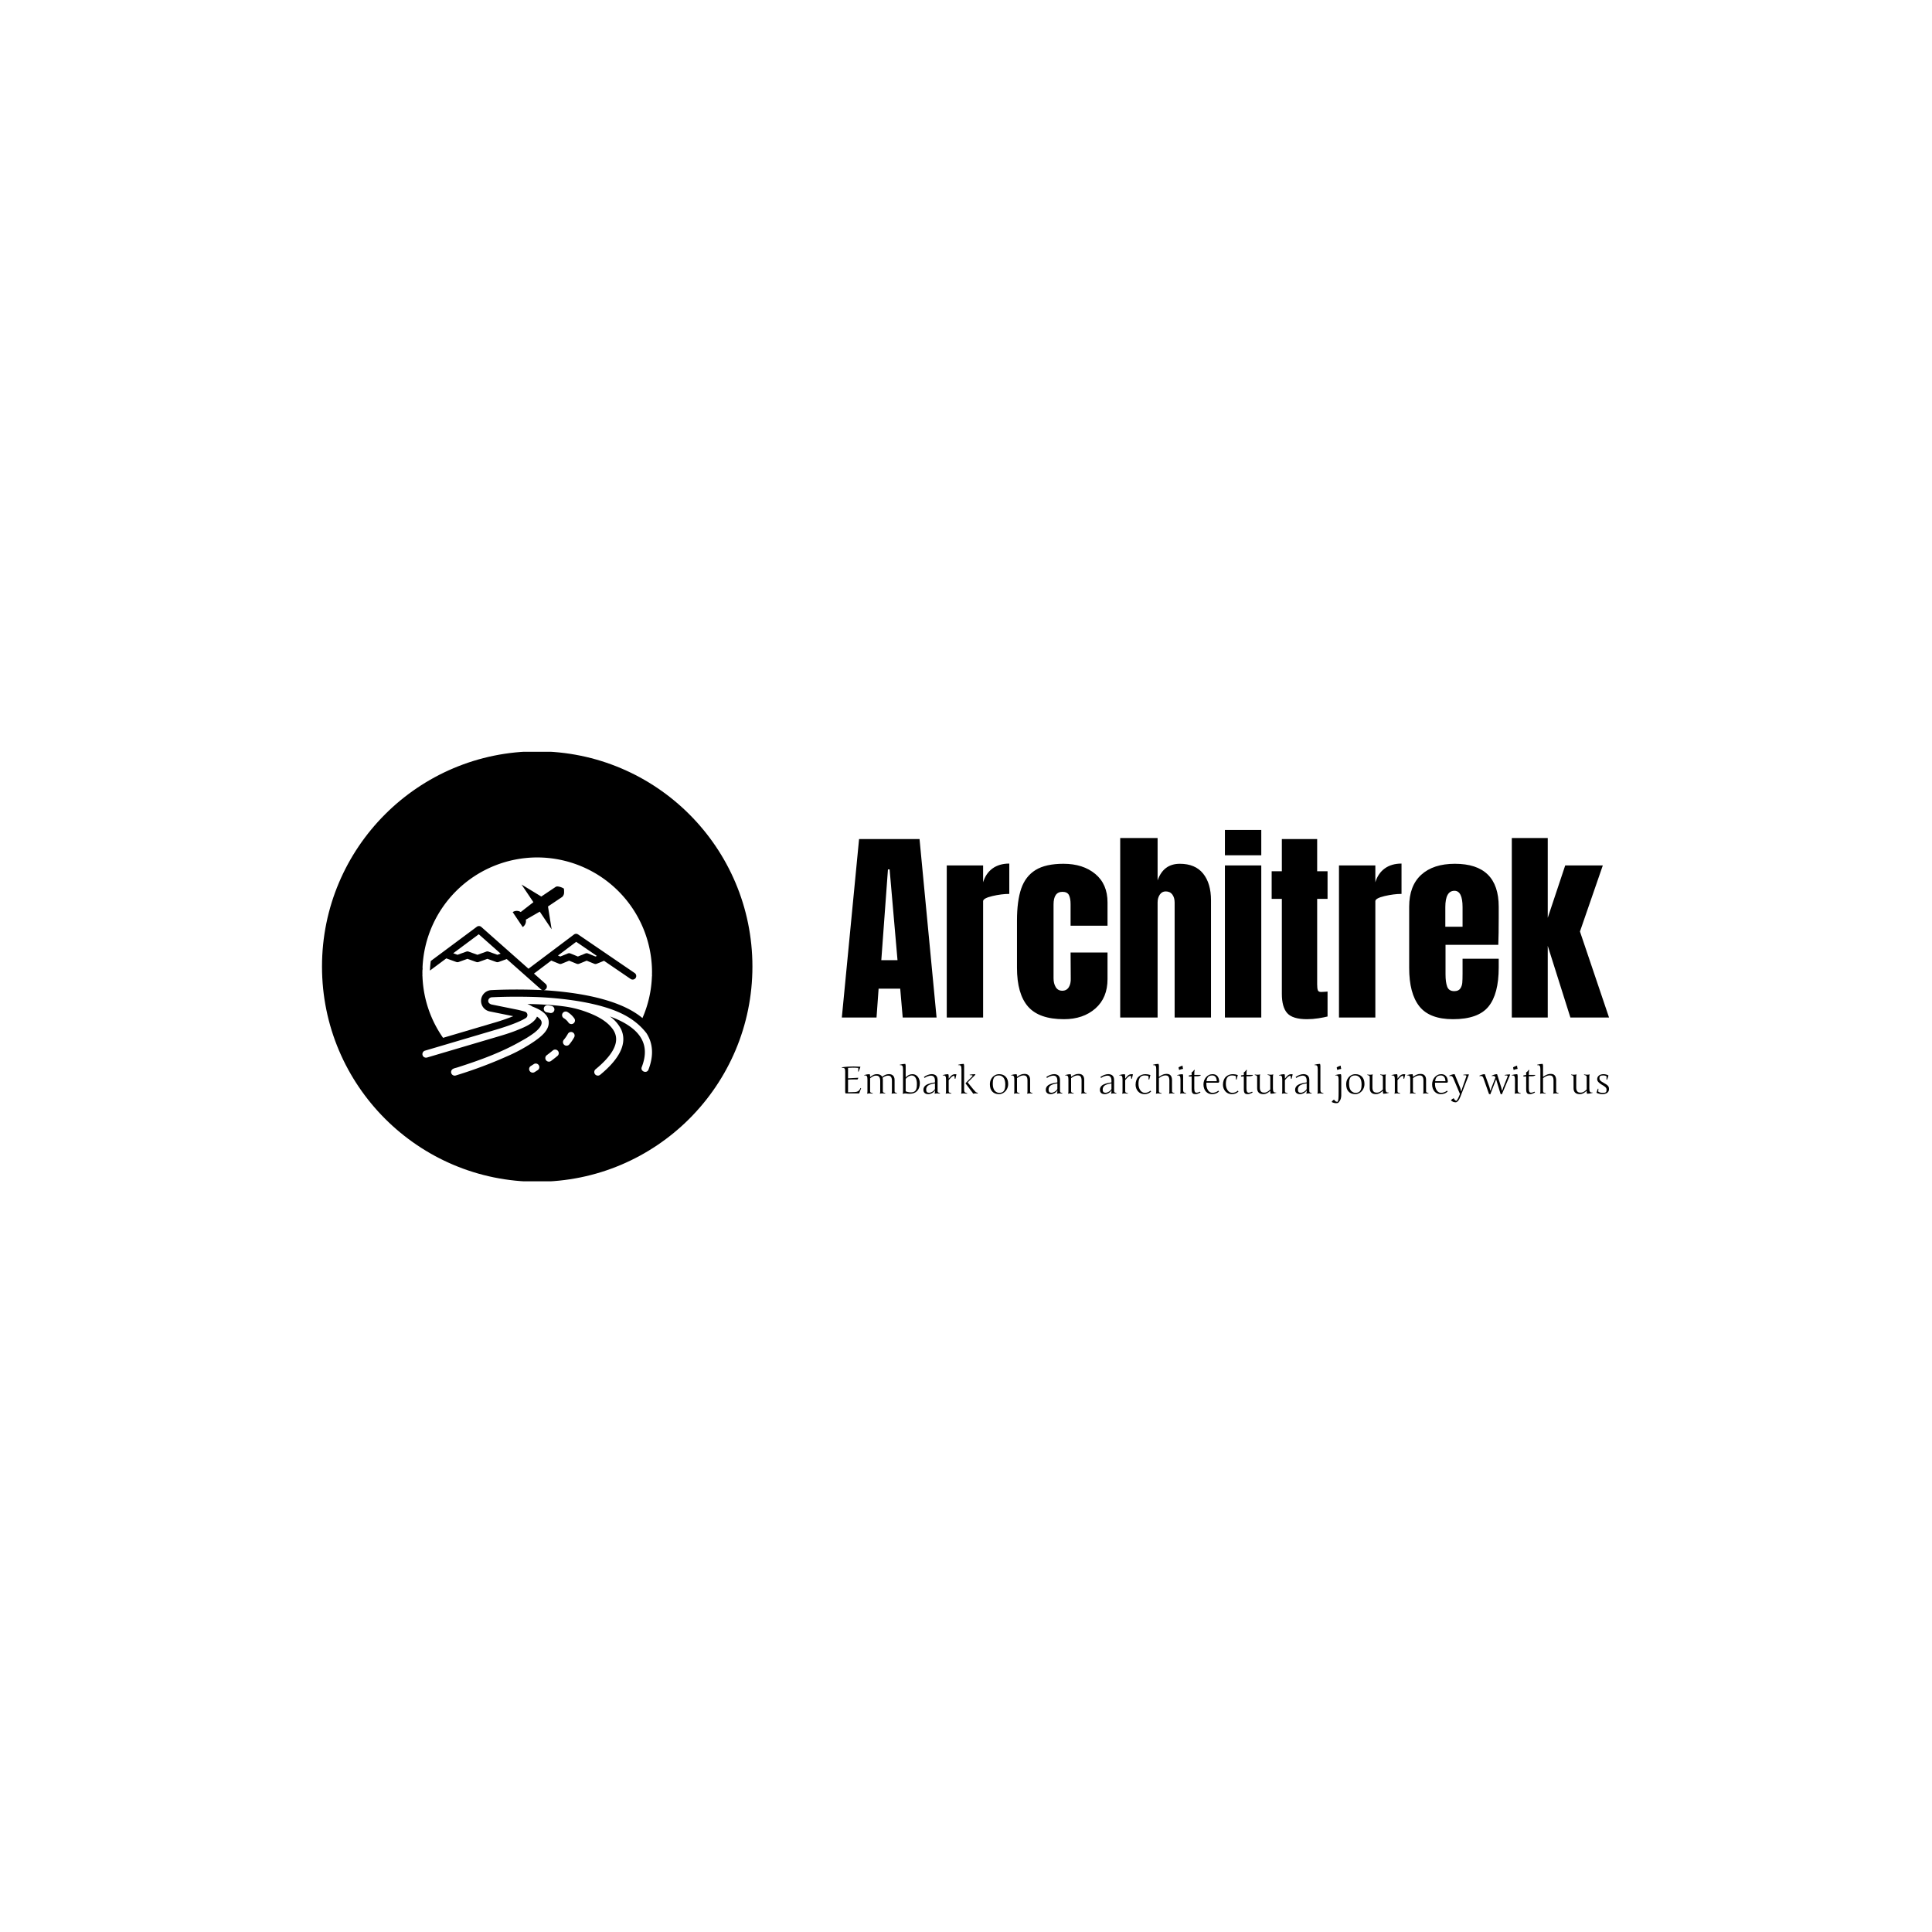 <svg xmlns="http://www.w3.org/2000/svg" version="1.1" xmlns:xlink="http://www.w3.org/1999/xlink" xmlns:svgjs="http://svgjs.dev/svgjs" width="1500" height="1500" viewBox="0 0 1500 1500"><rect width="1500" height="1500" fill="#ffffff"></rect><g transform="matrix(0.667,0,0,0.667,249.394,583.671)"><svg viewBox="0 0 396 132" data-background-color="#ffffff" preserveAspectRatio="xMidYMid meet" height="500" width="1500" xmlns="http://www.w3.org/2000/svg" xmlns:xlink="http://www.w3.org/1999/xlink"><g id="tight-bounds" transform="matrix(1,0,0,1,0.24,-0.134)"><svg viewBox="0 0 395.52 132.267" height="132.267" width="395.52"><g><svg viewBox="0 0 395.52 132.267" height="132.267" width="395.52"><g><svg viewBox="0 0 663.455 221.868" height="132.267" width="395.52"><g transform="matrix(1,0,0,1,267.935,40.507)"><svg viewBox="0 0 395.52 140.854" height="140.854" width="395.52"><g id="textblocktransform"><svg viewBox="0 0 395.52 140.854" height="140.854" width="395.52" id="textblock"><g><svg viewBox="0 0 395.52 97.568" height="97.568" width="395.52"><g transform="matrix(1,0,0,1,0,0)"><svg width="395.52" viewBox="0.75 -45.15 184.63 45.55" height="97.568" data-palette-color="#171207"><path d="M9.1 0L0.75 0 4.9-42.95 19.45-42.95 23.55 0 15.4 0 14.8-6.95 9.6-6.95 9.1 0ZM11.85-35.65L10.25-13.8 14.15-13.8 12.25-35.65 11.85-35.65ZM26 0L26-36.6 34.75-36.6 34.75-32.55Q35.4-34.7 37.02-35.88 38.65-37.05 41.05-37.05L41.05-37.05 41.05-29.75Q39.2-29.75 36.97-29.23 34.75-28.7 34.75-28L34.75-28 34.75 0 26 0ZM54.2 0.4Q48.2 0.4 45.55-2.65 42.9-5.7 42.9-12L42.9-12 42.9-23.3Q42.9-28.05 43.92-31.03 44.95-34 47.37-35.5 49.8-37 54.09-37L54.09-37Q58.8-37 61.75-34.55 64.69-32.1 64.69-27.7L64.69-27.7 64.69-22.1 55.8-22.1 55.8-27.25Q55.8-28.7 55.4-29.48 55-30.25 53.84-30.25L53.84-30.25Q51.7-30.25 51.7-27.2L51.7-27.2 51.7-9.45Q51.7-8.2 52.22-7.33 52.75-6.45 53.8-6.45L53.8-6.45Q54.84-6.45 55.37-7.3 55.9-8.15 55.84-9.5L55.84-9.5 55.8-15.65 64.69-15.65 64.69-9.25Q64.69-4.75 61.77-2.18 58.84 0.4 54.2 0.4L54.2 0.4ZM67.74 0L67.74-43.2 76.74-43.2 76.74-33Q78.14-37 82.09-37L82.09-37Q85.79-37 87.69-34.65 89.59-32.3 89.59-28.2L89.59-28.2 89.59 0 80.84 0 80.84-27.65Q80.84-28.85 80.29-29.6 79.74-30.35 78.69-30.35L78.69-30.35Q77.79-30.35 77.27-29.58 76.74-28.8 76.74-27.7L76.74-27.7 76.74 0 67.74 0ZM101.69-39.05L92.94-39.05 92.94-45.15 101.69-45.15 101.69-39.05ZM101.69 0L92.94 0 92.94-36.6 101.69-36.6 101.69 0ZM112.69 0.4Q109.24 0.4 107.94-1.05 106.64-2.5 106.64-5.7L106.64-5.7 106.64-28.55 104.19-28.55 104.19-35.2 106.64-35.2 106.64-42.95 115.14-42.95 115.14-35.2 117.64-35.2 117.64-28.55 115.14-28.55 115.14-8Q115.14-7.05 115.29-6.6 115.44-6.15 116.09-6.15L116.09-6.15Q116.59-6.15 117.04-6.2 117.49-6.25 117.64-6.25L117.64-6.25 117.64-0.25Q116.89-0.05 115.46 0.18 114.04 0.4 112.69 0.4L112.69 0.4ZM120.39 0L120.39-36.6 129.14-36.6 129.14-32.55Q129.79-34.7 131.41-35.88 133.04-37.05 135.44-37.05L135.44-37.05 135.44-29.75Q133.59-29.75 131.36-29.23 129.14-28.7 129.14-28L129.14-28 129.14 0 120.39 0ZM147.83 0.4Q142.18 0.4 139.73-2.7 137.28-5.8 137.28-11.95L137.28-11.95 137.28-26.65Q137.28-31.7 140.18-34.35 143.08-37 148.28-37L148.28-37Q158.83-37 158.83-26.65L158.83-26.65 158.83-24Q158.83-20 158.73-17.5L158.73-17.5 146.03-17.5 146.03-10.4Q146.03-8.5 146.43-7.43 146.83-6.35 148.13-6.35L148.13-6.35Q149.13-6.35 149.56-6.95 149.98-7.55 150.06-8.33 150.13-9.1 150.13-10.6L150.13-10.6 150.13-14.15 158.83-14.15 158.83-12.05Q158.83-5.65 156.36-2.63 153.88 0.4 147.83 0.4L147.83 0.4ZM145.98-21.85L150.13-21.85 150.13-26.55Q150.13-30.5 148.18-30.5L148.18-30.5Q145.98-30.5 145.98-26.55L145.98-26.55 145.98-21.85ZM170.63 0L161.98 0 161.98-43.2 170.63-43.2 170.63-24 174.83-36.6 183.88-36.6 178.38-20.7 185.38 0 176.08 0 170.63-17.25 170.63 0Z" opacity="1" transform="matrix(1,0,0,1,0,0)" fill="#000000" class="wordmark-text-0" data-fill-palette-color="primary" id="text-0"></path></svg></g></svg></g><g transform="matrix(1,0,0,1,0,120.601)"><svg viewBox="0 0 395.52 20.252" height="20.252" width="395.52"><g transform="matrix(1,0,0,1,0,0)"><svg width="395.52" viewBox="3.25 -38.99 1013.57 51.91" height="20.252" data-palette-color="#241c0c"><path d="M11.4-18.19L11.4-1.49 20-1.76Q21.78-1.81 23-2.17 24.22-2.54 25.1-3.21 25.98-3.88 26.64-4.87 27.29-5.86 27.95-7.15L27.95-7.15 28.66-6.86 26.25-0.34 25.85 0 8.11 0Q7.64-1 7.64-2.39L7.64-2.39 7.64-28.34Q7.64-29.96 7.5-30.99 7.35-32.03 6.96-32.65 6.57-33.28 5.87-33.52 5.18-33.76 4.08-33.76L4.08-33.76Q3.91-33.76 3.72-33.76 3.54-33.76 3.34-33.74L3.34-33.74 3.25-34.45Q10.21-35.55 18.58-35.55L18.58-35.55Q22.85-35.55 27.54-35.25L27.54-35.25 27.71-34.84 25.39-28.76 24.61-29Q24.8-29.93 24.9-30.71 25-31.49 25-32.24 25-32.98 24.8-33.64L24.8-33.64Q22.97-33.81 21.2-33.9 19.43-33.98 17.68-33.98L17.68-33.98Q14.48-33.98 11.4-33.69L11.4-33.69 11.4-19.9 24.76-20.63 25-20.36 23.85-18.36Q22.75-18.41 21.63-18.43 20.51-18.46 19.34-18.46L19.34-18.46Q17.43-18.46 15.45-18.38 13.48-18.31 11.4-18.19L11.4-18.19ZM69.38-2.44L69.38-5.54 69.38-16.75Q69.38-18.87 68.93-20.19 68.48-21.51 67.76-22.24 67.04-22.97 66.15-23.23 65.26-23.49 64.38-23.49L64.38-23.49Q62.67-23.49 60.85-22.8 59.03-22.12 57-20.65L57-20.65Q57.39-19.34 57.39-17.65L57.39-17.65 57.39-2.76Q57.39-2.15 57.68-1.76 57.96-1.37 58.41-1.1 58.86-0.83 59.45-0.65 60.03-0.46 60.64-0.29L60.64-0.29 60.45 0.29Q59.01 0 56.78 0L56.78 0Q55.39 0 53.54 0.39L53.54 0.39 53.39 0.15Q53.9-0.54 53.9-2.44L53.9-2.44 53.9-16.75Q53.9-18.85 53.42-20.17 52.93-21.48 52.15-22.23 51.36-22.97 50.39-23.24 49.41-23.51 48.46-23.51L48.46-23.51Q47.36-23.51 46.41-23.28 45.46-23.05 44.54-22.61 43.63-22.17 42.65-21.5 41.67-20.83 40.55-19.95L40.55-19.95 40.55-3.34Q40.55-2.56 40.67-2.09 40.79-1.61 41.18-1.29 41.57-0.98 42.28-0.73 42.99-0.49 44.14-0.2L44.14-0.2 43.94 0.39Q42.53 0.2 41.54 0.1 40.55 0 39.94 0L39.94 0Q38.55 0 36.69 0.39L36.69 0.39 36.55 0.15Q37.03-0.56 37.03-2.44L37.03-2.44 37.03-18.09Q37.03-19.73 36.87-20.83 36.72-21.92 36.31-22.58 35.91-23.24 35.2-23.51 34.49-23.78 33.4-23.78L33.4-23.78Q33.25-23.78 33.08-23.78 32.91-23.78 32.74-23.75L32.74-23.75 32.64-24.19Q36.62-25.39 40.04-25.39L40.04-25.39Q40.55-24.1 40.55-22.61L40.55-22.61 40.55-21.61Q41.87-22.61 42.95-23.33 44.04-24.05 45.08-24.51 46.12-24.98 47.19-25.2 48.26-25.42 49.58-25.42L49.58-25.42Q50.53-25.42 51.52-25.26 52.51-25.1 53.43-24.69 54.34-24.29 55.12-23.63 55.91-22.97 56.44-21.95L56.44-21.95Q57.64-22.83 58.74-23.49 59.84-24.15 60.91-24.58 61.98-25.02 63.08-25.23 64.18-25.44 65.4-25.44L65.4-25.44Q66.75-25.44 68.08-25.09 69.41-24.73 70.48-23.85 71.56-22.97 72.23-21.47 72.9-19.97 72.9-17.65L72.9-17.65 72.9-2.76Q72.9-2.15 73.18-1.76 73.46-1.37 73.91-1.1 74.36-0.83 74.95-0.65 75.53-0.46 76.14-0.29L76.14-0.29 75.95 0.29Q74.51 0 72.29 0L72.29 0Q70.9 0 69.04 0.39L69.04 0.39 68.89 0.15Q69.38-0.56 69.38-2.44L69.38-2.44ZM87.54-36.21L87.54-21.19Q89.69-23.39 91.87-24.39 94.04-25.39 96.65-25.39L96.65-25.39Q98.85-25.39 100.69-24.38 102.53-23.36 103.73-21.7 104.93-20.04 105.59-17.96 106.25-15.87 106.25-13.65L106.25-13.65Q106.25-7.1 102.79-3.31 99.34 0.49 92.79 0.49L92.79 0.49Q90.18 0.49 87.69 0.05L87.69 0.05 87.64 0.05Q85.22 0.05 83.74 0.56L83.74 0.56 83.54 0.15Q83.86-0.32 83.94-0.89 84.03-1.46 84.03-2.95L84.03-2.95 84.03-31.69Q84.03-34.91 83.33-36.13 82.64-37.35 80.44-37.35L80.44-37.35 79.73-37.35 79.63-37.79Q83.66-38.99 87.03-38.99L87.03-38.99Q87.54-37.72 87.54-36.21L87.54-36.21ZM87.54-19.24L87.54-19.24 87.54-2.81Q88.72-2.17 90.66-1.76 92.6-1.34 94.55-1.34L94.55-1.34Q96.45-1.34 97.86-1.87 99.26-2.39 100.12-3.28 100.97-4.17 101.5-5.62 102.02-7.06 102.2-8.64 102.39-10.23 102.39-12.35L102.39-12.35Q102.39-17.92 100.51-20.79 98.63-23.66 95.53-23.66L95.53-23.66Q93.6-23.66 91.51-22.52 89.42-21.39 87.54-19.24ZM129.73-17.65L129.73-2.76Q129.73-2.34 129.91-1.99 130.1-1.64 130.35-1.4 130.61-1.17 131.1-0.95 131.58-0.73 131.95-0.61 132.32-0.49 132.98-0.29L132.98-0.29 132.78 0.29Q131.22 0 129.68 0L129.68 0Q127.75 0 125.87 0.39L125.87 0.39 125.72 0.15Q126.24-0.56 126.24-2.44L126.24-2.44 126.24-4.05Q125.02-1.78 122.44-0.39 119.87 1 117.23 1L117.23 1Q114.42 1 112.7-0.45 110.98-1.9 110.98-4.76L110.98-4.76Q110.98-6.62 111.75-8.07 112.52-9.52 113.8-10.53 115.08-11.55 117.09-12.33 119.11-13.11 121.24-13.6 123.38-14.09 126.24-14.5L126.24-14.5 126.24-16.75Q126.24-23.46 120.94-23.46L120.94-23.46Q119.23-23.46 116.75-22.62 114.27-21.78 112.59-20.41L112.59-20.41 111.59-21.56Q113.71-23.24 116.63-24.34 119.55-25.44 122.09-25.44L122.09-25.44Q123.21-25.44 124.22-25.23 125.24-25.02 126.27-24.48 127.31-23.93 128.06-23.08 128.8-22.24 129.26-20.84 129.73-19.43 129.73-17.65L129.73-17.65ZM118.38-0.85L118.38-0.85Q120.5-0.85 122.82-2.26 125.14-3.66 126.24-5.76L126.24-5.76 126.24-13.21Q119.99-12.3 117.31-10.44 114.64-8.57 114.64-5L114.64-5Q114.64-2.83 115.57-1.84 116.5-0.85 118.38-0.85ZM140.86-2.44L140.86-18.09Q140.86-19.73 140.7-20.83 140.54-21.92 140.14-22.58 139.74-23.24 139.03-23.51 138.32-23.78 136.56-23.75L136.56-23.75 136.46-24.19Q140.44-25.39 143.86-25.39L143.86-25.39Q144.37-24.1 144.37-22.61L144.37-22.61 144.37-19.6 144.47-19.51Q145.5-20.92 146.44-22.02 147.38-23.12 148.35-23.85 149.33-24.58 150.41-24.96 151.48-25.34 152.8-25.34L152.8-25.34Q153.63-25.34 154.63-25.2L154.63-25.2 153.21-19.24 152.31-19.51Q152.31-19.87 152.26-20.51 152.21-21.14 152.13-21.77 152.04-22.39 151.91-22.84 151.77-23.29 151.6-23.29L151.6-23.29Q150.89-23.29 150.17-22.99 149.45-22.68 148.6-22 147.74-21.31 146.72-20.21 145.69-19.12 144.37-17.55L144.37-17.55 144.37-3.34Q144.37-2.56 144.5-2.09 144.62-1.61 145.01-1.29 145.4-0.98 146.11-0.73 146.82-0.49 147.96-0.2L147.96-0.2 147.77 0.39Q146.35 0.2 145.36 0.1 144.37 0 143.76 0L143.76 0Q142.37 0 140.52 0.39L140.52 0.39 140.37 0.15Q140.86-0.56 140.86-2.44L140.86-2.44ZM161.27-2.44L161.27-31.69Q161.27-35.16 160.45-36.34 159.63-37.52 156.97-37.35L156.97-37.35 156.87-37.79Q160.9-38.99 164.27-38.99L164.27-38.99Q164.78-37.72 164.78-36.21L164.78-36.21 164.78-4.39Q164.78-2.47 165.69-1.54 166.59-0.61 168.88-0.2L168.88-0.2 168.69 0.39Q165.88 0 164.17 0L164.17 0Q162.83 0 160.93 0.39L160.93 0.39 160.78 0.15Q161.27-0.56 161.27-2.44L161.27-2.44ZM175.77-1.15L175.77-1.15 166.74-13.04 166.74-13.6 175.77-22.71Q176.45-23.46 175.26-23.85L175.26-23.85Q174.18-24.22 172.18-24.05L172.18-24.05 172.03-24.66Q175.16-25.29 179.28-25.39L179.28-25.39 179.68-24.66 169.52-14.5Q178.99-2.61 180.09-1.82 181.19-1.03 182.82-0.66L182.82-0.66 182.78 0.1Q178.77-0.2 176.72 0.39L176.72 0.39 176.38 0.2Q176.43-0.34 175.77-1.15ZM210.97-25.39L210.97-25.39Q216.58-25.39 219.78-21.95 222.98-18.51 222.98-12.35L222.98-12.35Q222.98-8.79 221.34-5.71 219.71-2.64 216.9-0.82 214.09 1 210.82 1L210.82 1Q205.18 1 202-2.4 198.81-5.81 198.81-12.06L198.81-12.06Q198.81-15.77 200.45-18.84 202.08-21.9 204.88-23.65 207.67-25.39 210.97-25.39ZM210.48-23.71L210.48-23.71Q208.55-23.71 207.14-23.14 205.72-22.58 204.87-21.63 204.01-20.68 203.5-19.21 202.99-17.75 202.8-16.21 202.62-14.67 202.62-12.65L202.62-12.65Q202.62-9.42 203.39-7.02 204.16-4.61 205.45-3.28 206.75-1.95 208.21-1.33 209.67-0.71 211.31-0.71L211.31-0.71Q213.21-0.71 214.64-1.31 216.07-1.9 216.93-2.87 217.78-3.83 218.29-5.31 218.81-6.79 218.99-8.3 219.17-9.81 219.17-11.74L219.17-11.74Q219.17-14.45 218.66-16.58 218.15-18.7 217.3-20.02 216.46-21.34 215.3-22.19 214.14-23.05 212.97-23.38 211.8-23.71 210.48-23.71ZM231.11-2.44L231.11-18.09Q231.11-19.73 230.95-20.83 230.79-21.92 230.39-22.58 229.98-23.24 229.28-23.51 228.57-23.78 227.78-23.78 226.98-23.78 226.81-23.75L226.81-23.75 226.71-24.19Q230.69-25.39 234.11-25.39L234.11-25.39Q234.62-24.1 234.62-22.61L234.62-22.61 234.62-21.9Q236.04-22.85 237.24-23.56 238.43-24.27 239.59-24.76 240.75-25.24 241.97-25.49 243.19-25.73 244.66-25.73L244.66-25.73Q245.98-25.73 247.28-25.39 248.59-25.05 249.63-24.17 250.66-23.29 251.31-21.78 251.96-20.26 251.96-17.94L251.96-17.94 251.96-2.76Q251.96-2.17 252.24-1.78 252.52-1.39 252.97-1.12 253.42-0.85 254.01-0.67 254.59-0.49 255.23-0.29L255.23-0.29 255.01 0.29Q253.64 0 251.37 0L251.37 0Q249.98 0 248.12 0.39L248.12 0.39 247.98 0.15Q248.47-0.56 248.47-2.44L248.47-2.44 248.47-17.04Q248.47-19.09 248.08-20.4 247.69-21.7 247.01-22.45 246.34-23.19 245.45-23.49 244.56-23.78 243.56-23.78L243.56-23.78Q242.34-23.78 241.28-23.56 240.21-23.34 239.15-22.89 238.09-22.44 236.99-21.77 235.89-21.09 234.62-20.19L234.62-20.19 234.62-3.34Q234.62-2.56 234.75-2.09 234.87-1.61 235.26-1.29 235.65-0.98 236.36-0.73 237.06-0.49 238.21-0.2L238.21-0.2 238.02 0.39Q236.6 0.2 235.61 0.1 234.62 0 234.01 0L234.01 0Q232.62 0 230.77 0.39L230.77 0.39 230.62 0.15Q231.11-0.56 231.11-2.44L231.11-2.44ZM291.45-17.65L291.45-2.76Q291.45-2.34 291.64-1.99 291.82-1.64 292.08-1.4 292.33-1.17 292.82-0.95 293.31-0.73 293.68-0.61 294.04-0.49 294.7-0.29L294.7-0.29 294.51 0.29Q292.94 0 291.41 0L291.41 0Q289.48 0 287.6 0.39L287.6 0.39 287.45 0.15Q287.96-0.56 287.96-2.44L287.96-2.44 287.96-4.05Q286.74-1.78 284.17-0.39 281.59 1 278.95 1L278.95 1Q276.15 1 274.43-0.45 272.7-1.9 272.7-4.76L272.7-4.76Q272.7-6.62 273.47-8.07 274.24-9.52 275.52-10.53 276.81-11.55 278.82-12.33 280.83-13.11 282.97-13.6 285.11-14.09 287.96-14.5L287.96-14.5 287.96-16.75Q287.96-23.46 282.67-23.46L282.67-23.46Q280.96-23.46 278.48-22.62 276-21.78 274.32-20.41L274.32-20.41 273.31-21.56Q275.44-23.24 278.36-24.34 281.27-25.44 283.81-25.44L283.81-25.44Q284.94-25.44 285.95-25.23 286.96-25.02 288-24.48 289.04-23.93 289.78-23.08 290.53-22.24 290.99-20.84 291.45-19.43 291.45-17.65L291.45-17.65ZM280.1-0.85L280.1-0.85Q282.23-0.85 284.55-2.26 286.86-3.66 287.96-5.76L287.96-5.76 287.96-13.21Q281.71-12.3 279.04-10.44 276.37-8.57 276.37-5L276.37-5Q276.37-2.83 277.29-1.84 278.22-0.85 280.1-0.85ZM302.58-2.44L302.58-18.09Q302.58-19.73 302.43-20.83 302.27-21.92 301.86-22.58 301.46-23.24 300.75-23.51 300.05-23.78 299.25-23.78 298.46-23.78 298.29-23.75L298.29-23.75 298.19-24.19Q302.17-25.39 305.59-25.39L305.59-25.39Q306.1-24.1 306.1-22.61L306.1-22.61 306.1-21.9Q307.52-22.85 308.71-23.56 309.91-24.27 311.07-24.76 312.23-25.24 313.45-25.49 314.67-25.73 316.13-25.73L316.13-25.73Q317.45-25.73 318.76-25.39 320.07-25.05 321.1-24.17 322.14-23.29 322.79-21.78 323.43-20.26 323.43-17.94L323.43-17.94 323.43-2.76Q323.43-2.17 323.72-1.78 324-1.39 324.45-1.12 324.9-0.85 325.49-0.67 326.07-0.49 326.71-0.29L326.71-0.29 326.49 0.29Q325.12 0 322.85 0L322.85 0Q321.46 0 319.6 0.39L319.6 0.39 319.45 0.15Q319.94-0.56 319.94-2.44L319.94-2.44 319.94-17.04Q319.94-19.09 319.55-20.4 319.16-21.7 318.49-22.45 317.82-23.19 316.93-23.49 316.04-23.78 315.04-23.78L315.04-23.78Q313.82-23.78 312.75-23.56 311.69-23.34 310.63-22.89 309.57-22.44 308.47-21.77 307.37-21.09 306.1-20.19L306.1-20.19 306.1-3.34Q306.1-2.56 306.22-2.09 306.34-1.61 306.74-1.29 307.13-0.98 307.83-0.73 308.54-0.49 309.69-0.2L309.69-0.2 309.49 0.39Q308.08 0.2 307.09 0.1 306.1 0 305.49 0L305.49 0Q304.1 0 302.24 0.39L302.24 0.39 302.1 0.15Q302.58-0.56 302.58-2.44L302.58-2.44ZM362.93-17.65L362.93-2.76Q362.93-2.34 363.11-1.99 363.3-1.64 363.55-1.4 363.81-1.17 364.3-0.95 364.79-0.73 365.15-0.61 365.52-0.49 366.18-0.29L366.18-0.29 365.98 0.29Q364.42 0 362.88 0L362.88 0Q360.95 0 359.07 0.39L359.07 0.39 358.93 0.15Q359.44-0.56 359.44-2.44L359.44-2.44 359.44-4.05Q358.22-1.78 355.64-0.39 353.07 1 350.43 1L350.43 1Q347.62 1 345.9-0.45 344.18-1.9 344.18-4.76L344.18-4.76Q344.18-6.62 344.95-8.07 345.72-9.52 347-10.53 348.28-11.55 350.3-12.33 352.31-13.11 354.45-13.6 356.58-14.09 359.44-14.5L359.44-14.5 359.44-16.75Q359.44-23.46 354.14-23.46L354.14-23.46Q352.43-23.46 349.96-22.62 347.48-21.78 345.79-20.41L345.79-20.41 344.79-21.56Q346.92-23.24 349.83-24.34 352.75-25.44 355.29-25.44L355.29-25.44Q356.41-25.44 357.43-25.23 358.44-25.02 359.48-24.48 360.51-23.93 361.26-23.08 362-22.24 362.47-20.84 362.93-19.43 362.93-17.65L362.93-17.65ZM351.58-0.85L351.58-0.85Q353.7-0.85 356.02-2.26 358.34-3.66 359.44-5.76L359.44-5.76 359.44-13.21Q353.19-12.3 350.52-10.44 347.84-8.57 347.84-5L347.84-5Q347.84-2.83 348.77-1.84 349.7-0.85 351.58-0.85ZM374.06-2.44L374.06-18.09Q374.06-19.73 373.9-20.83 373.74-21.92 373.34-22.58 372.94-23.24 372.23-23.51 371.52-23.78 369.76-23.75L369.76-23.75 369.67-24.19Q373.65-25.39 377.06-25.39L377.06-25.39Q377.58-24.1 377.58-22.61L377.58-22.61 377.58-19.6 377.67-19.51Q378.7-20.92 379.64-22.02 380.58-23.12 381.56-23.85 382.53-24.58 383.61-24.96 384.68-25.34 386-25.34L386-25.34Q386.83-25.34 387.83-25.2L387.83-25.2 386.42-19.24 385.51-19.51Q385.51-19.87 385.46-20.51 385.41-21.14 385.33-21.77 385.24-22.39 385.11-22.84 384.97-23.29 384.8-23.29L384.8-23.29Q384.1-23.29 383.38-22.99 382.66-22.68 381.8-22 380.95-21.31 379.92-20.21 378.9-19.12 377.58-17.55L377.58-17.55 377.58-3.34Q377.58-2.56 377.7-2.09 377.82-1.61 378.21-1.29 378.6-0.98 379.31-0.73 380.02-0.49 381.17-0.2L381.17-0.2 380.97 0.39Q379.55 0.2 378.57 0.1 377.58 0 376.97 0L376.97 0Q375.58 0 373.72 0.39L373.72 0.39 373.57 0.15Q374.06-0.56 374.06-2.44L374.06-2.44ZM402.87 1L402.87 1Q400.3 1 398.11-0.02 395.91-1.05 394.44-2.77 392.98-4.49 392.15-6.7 391.32-8.91 391.32-11.3L391.32-11.3Q391.32-14.72 392.32-17.43 393.32-20.14 395.1-21.86 396.89-23.58 399.27-24.49 401.65-25.39 404.48-25.39L404.48-25.39Q407.6-25.39 410.92-24.24L410.92-24.24 409.34-18.26 408.43-18.51Q408.7-21.07 408.29-22.9L408.29-22.9Q405.55-23.71 403.33-23.71L403.33-23.71Q399.03-23.71 397.08-20.91 395.13-18.12 395.13-12.65L395.13-12.65Q395.13-7.54 397.51-4.15 399.89-0.76 403.53-0.76L403.53-0.76Q408.04-0.76 410.88-3.59L410.88-3.59 411.88-2.54Q410.05-0.63 407.88 0.18 405.72 1 402.87 1ZM435.97-2.44L435.97-17.04Q435.97-19.09 435.58-20.4 435.19-21.7 434.52-22.45 433.85-23.19 432.96-23.49 432.06-23.78 431.06-23.78L431.06-23.78Q429.84-23.78 428.78-23.56 427.72-23.34 426.66-22.89 425.59-22.44 424.5-21.77 423.4-21.09 422.13-20.19L422.13-20.19 422.13-3.34Q422.13-2.56 422.25-2.09 422.37-1.61 422.76-1.29 423.15-0.98 423.86-0.73 424.57-0.49 425.72-0.2L425.72-0.2 425.52 0.39Q424.11 0.2 423.12 0.1 422.13 0 421.13 0 420.13 0 418.27 0.39L418.27 0.39 418.12 0.15Q418.61-0.56 418.61-2.44L418.61-2.44 418.61-31.69Q418.61-33.33 418.45-34.42 418.29-35.52 417.89-36.18 417.49-36.84 416.78-37.11 416.07-37.38 415.28-37.38 414.49-37.38 414.32-37.35L414.32-37.35 414.22-37.79Q418.2-38.99 421.62-38.99L421.62-38.99Q422.13-37.7 422.13-36.21L422.13-36.21 422.13-21.9Q423.81-23.05 425.19-23.79 426.57-24.54 427.78-24.98 428.99-25.42 430.07-25.59 431.16-25.76 432.28-25.76L432.28-25.76Q433.82-25.76 435.1-25.35 436.39-24.95 437.31-24.04 438.24-23.12 438.8-21.63 439.36-20.14 439.46-17.94L439.46-17.94 439.46-2.76Q439.46-2.17 439.74-1.78 440.02-1.39 440.48-1.12 440.93-0.85 441.51-0.67 442.1-0.49 442.73-0.29L442.73-0.29 442.51 0.29Q441.15 0 439.32 0 437.48 0 435.63 0.39L435.63 0.39 435.48 0.15Q435.97-0.56 435.97-2.44L435.97-2.44ZM450.62-2.44L450.62-18.09Q450.62-21.56 449.8-22.74 448.98-23.93 446.32-23.75L446.32-23.75 446.22-24.19Q450.25-25.39 453.62-25.39L453.62-25.39Q454.13-24.12 454.13-22.61L454.13-22.61 454.13-4.39Q454.13-2.47 455.04-1.54 455.94-0.61 458.23-0.2L458.23-0.2 458.04 0.39Q455.23 0 453.71 0 452.18 0 450.27 0.39L450.27 0.39 450.13 0.15Q450.62-0.56 450.62-2.44L450.62-2.44ZM448.13-34.45L448.13-34.45Q450.45-35.79 453.38-36.69L453.38-36.69Q453.38-34.67 454.03-32.69L454.03-32.69 453.72-32.25Q451.4-32.1 448.88-30.96L448.88-30.96Q448.27-32.64 448.13-34.45ZM468.88-22.61L468.88-6.74Q468.88-3.42 469.61-2.16 470.34-0.9 471.98-0.9L471.98-0.9Q473.76-0.9 476.32-2.25L476.32-2.25 477.08-1.2Q473.05 1 470.49 1L470.49 1Q469.12 1 468.27 0.76 467.41 0.51 466.7-0.2 466-0.9 465.69-2.28 465.38-3.66 465.38-5.86L465.38-5.86 465.38-22.41 461.72-22.19 461.72-23.75Q463.65-24.17 465.38-24.29L465.38-24.29 465.38-27.76Q467.46-28.93 468.78-31.1L468.78-31.1 469.54-30.81Q469.12-29.83 469-28.6 468.88-27.37 468.88-24.44L468.88-24.44 477.27-24.44 477.27-23.58Q476.25-23.17 475.2-22.89 474.15-22.61 473.03-22.61L473.03-22.61 468.88-22.61ZM481.01-11.89L481.01-11.89Q481.01-14.48 481.86-16.91 482.72-19.34 484.3-21.23 485.89-23.12 488.15-24.26 490.41-25.39 493.21-25.39L493.21-25.39Q494.97-25.39 496.53-24.79 498.1-24.19 499.26-22.94 500.42-21.68 501.09-19.71 501.76-17.75 501.76-15.04L501.76-15.04 500.81-14.16 484.86-14.16Q484.82-13.75 484.82-13.35 484.82-12.96 484.82-12.57L484.82-12.57Q484.82-9.91 485.44-7.74 486.06-5.57 487.12-4.02 488.18-2.47 489.63-1.61 491.07-0.76 492.68-0.76L492.68-0.76Q493.7-0.76 494.76-0.92 495.83-1.07 496.84-1.42 497.85-1.76 498.81-2.29 499.76-2.83 500.56-3.59L500.56-3.59 501.56-2.54Q499.64-0.63 497.36 0.18 495.09 1 492.12 1L492.12 1Q489.77 1 487.73 0.1 485.69-0.81 484.21-2.49 482.72-4.17 481.86-6.56 481.01-8.94 481.01-11.89ZM492.68-23.71L492.68-23.71Q488.89-23.71 487.14-21.74 485.38-19.78 485.01-16.09L485.01-16.09 498.61-16.09Q498.41-20.09 496.82-21.9 495.22-23.71 492.68-23.71ZM518.31 1L518.31 1Q515.75 1 513.55-0.02 511.35-1.05 509.89-2.77 508.42-4.49 507.59-6.7 506.76-8.91 506.76-11.3L506.76-11.3Q506.76-14.72 507.76-17.43 508.76-20.14 510.55-21.86 512.33-23.58 514.71-24.49 517.09-25.39 519.92-25.39L519.92-25.39Q523.05-25.39 526.37-24.24L526.37-24.24 524.78-18.26 523.88-18.51Q524.14-21.07 523.73-22.9L523.73-22.9Q520.99-23.71 518.77-23.71L518.77-23.71Q514.48-23.71 512.52-20.91 510.57-18.12 510.57-12.65L510.57-12.65Q510.57-7.54 512.95-4.15 515.33-0.76 518.97-0.76L518.97-0.76Q523.49-0.76 526.32-3.59L526.32-3.59 527.32-2.54Q525.49-0.63 523.33 0.18 521.17 1 518.31 1ZM537.81-22.61L537.81-6.74Q537.81-3.42 538.55-2.16 539.28-0.9 540.91-0.9L540.91-0.9Q542.7-0.9 545.26-2.25L545.26-2.25 546.02-1.2Q541.99 1 539.43 1L539.43 1Q538.06 1 537.2 0.76 536.35 0.51 535.64-0.2 534.93-0.9 534.63-2.28 534.32-3.66 534.32-5.86L534.32-5.86 534.32-22.41 530.66-22.19 530.66-23.75Q532.59-24.17 534.32-24.29L534.32-24.29 534.32-27.76Q536.4-28.93 537.72-31.1L537.72-31.1 538.47-30.81Q538.06-29.83 537.94-28.6 537.81-27.37 537.81-24.44L537.81-24.44 546.21-24.44 546.21-23.58Q545.19-23.17 544.14-22.89 543.09-22.61 541.96-22.61L541.96-22.61 537.81-22.61ZM572.8-22.19L572.8-6.81Q572.8-5.18 572.96-4.09 573.11-3 573.52-2.34 573.92-1.68 574.63-1.4 575.34-1.12 576.12-1.12 576.9-1.12 577.09-1.15L577.09-1.15 577.22-0.71Q573.19 0.49 569.79 0.49L569.79 0.49Q569.31-0.83 569.31-2.29L569.31-2.29 569.31-3.44Q568.01-2.29 566.9-1.46 565.79-0.63 564.72-0.09 563.64 0.46 562.52 0.73 561.4 1 560.1 1L560.1 1Q558.64 1 557.18 0.66 555.73 0.32 554.56-0.56 553.39-1.44 552.67-2.95 551.95-4.47 551.95-6.81L551.95-6.81 551.95-21.9Q551.95-22.88 551.13-23.39 550.31-23.9 548.7-24.34L548.7-24.34 548.9-24.95Q550.31-24.66 552.56-24.66L552.56-24.66Q553.95-24.66 555.8-25.05L555.8-25.05 555.95-24.8Q555.46-24.05 555.46-22.19L555.46-22.19 555.46-7.69Q555.46-5.66 555.93-4.36 556.39-3.05 557.17-2.29 557.95-1.54 559-1.26 560.05-0.98 561.22-0.98L561.22-0.98Q562.32-0.98 563.26-1.21 564.2-1.44 565.15-1.94 566.11-2.44 567.11-3.23 568.11-4.03 569.31-5.15L569.31-5.15 569.31-21.29Q569.31-22.05 569.17-22.52 569.04-23 568.66-23.33 568.28-23.66 567.57-23.9 566.86-24.15 565.72-24.44L565.72-24.44 565.91-25.05Q567.3-24.85 568.3-24.76 569.31-24.66 569.92-24.66L569.92-24.66Q571.31-24.66 573.16-25.05L573.16-25.05 573.31-24.8Q572.8-24.07 572.8-22.19L572.8-22.19ZM585.1-2.44L585.1-18.09Q585.1-19.73 584.94-20.83 584.78-21.92 584.38-22.58 583.98-23.24 583.27-23.51 582.56-23.78 580.8-23.75L580.8-23.75 580.7-24.19Q584.68-25.39 588.1-25.39L588.1-25.39Q588.61-24.1 588.61-22.61L588.61-22.61 588.61-19.6 588.71-19.51Q589.74-20.92 590.68-22.02 591.62-23.12 592.59-23.85 593.57-24.58 594.64-24.96 595.72-25.34 597.04-25.34L597.04-25.34Q597.87-25.34 598.87-25.2L598.87-25.2 597.45-19.24 596.55-19.51Q596.55-19.87 596.5-20.51 596.45-21.14 596.37-21.77 596.28-22.39 596.15-22.84 596.01-23.29 595.84-23.29L595.84-23.29Q595.13-23.29 594.41-22.99 593.69-22.68 592.84-22 591.98-21.31 590.96-20.21 589.93-19.12 588.61-17.55L588.61-17.55 588.61-3.34Q588.61-2.56 588.74-2.09 588.86-1.61 589.25-1.29 589.64-0.98 590.35-0.73 591.06-0.49 592.2-0.2L592.2-0.2 592.01 0.39Q590.59 0.2 589.6 0.1 588.61 0 588 0L588 0Q586.61 0 584.76 0.39L584.76 0.39 584.61 0.15Q585.1-0.56 585.1-2.44L585.1-2.44ZM620.86-17.65L620.86-2.76Q620.86-2.34 621.05-1.99 621.23-1.64 621.49-1.4 621.74-1.17 622.23-0.95 622.72-0.73 623.08-0.61 623.45-0.49 624.11-0.29L624.11-0.29 623.91 0.29Q622.35 0 620.81 0L620.81 0Q618.89 0 617.01 0.39L617.01 0.39 616.86 0.15Q617.37-0.56 617.37-2.44L617.37-2.44 617.37-4.05Q616.15-1.78 613.58-0.39 611 1 608.36 1L608.36 1Q605.56 1 603.83-0.45 602.11-1.9 602.11-4.76L602.11-4.76Q602.11-6.62 602.88-8.07 603.65-9.52 604.93-10.53 606.21-11.55 608.23-12.33 610.24-13.11 612.38-13.6 614.52-14.09 617.37-14.5L617.37-14.5 617.37-16.75Q617.37-23.46 612.07-23.46L612.07-23.46Q610.36-23.46 607.89-22.62 605.41-21.78 603.72-20.41L603.72-20.41 602.72-21.56Q604.85-23.24 607.76-24.34 610.68-25.44 613.22-25.44L613.22-25.44Q614.34-25.44 615.36-25.23 616.37-25.02 617.41-24.48 618.45-23.93 619.19-23.08 619.94-22.24 620.4-20.84 620.86-19.43 620.86-17.65L620.86-17.65ZM609.51-0.85L609.51-0.85Q611.63-0.85 613.95-2.26 616.27-3.66 617.37-5.76L617.37-5.76 617.37-13.21Q611.12-12.3 608.45-10.44 605.77-8.57 605.77-5L605.77-5Q605.77-2.83 606.7-1.84 607.63-0.85 609.51-0.85ZM635.51-36.21L635.51-4.39Q635.51-2.47 636.41-1.54 637.32-0.61 639.61-0.2L639.61-0.2 639.42 0.39Q636.61 0 635.08 0 633.56 0 631.65 0.39L631.65 0.39 631.5 0.15Q631.99-0.56 631.99-2.44L631.99-2.44 631.99-31.69Q631.99-35.16 631.18-36.34 630.36-37.52 627.7-37.35L627.7-37.35 627.6-37.79Q631.63-38.99 635-38.99L635-38.99Q635.51-37.72 635.51-36.21L635.51-36.21ZM658.77 12.6L658.77 12.6Q658.55 12.72 657.83 12.82 657.11 12.92 655.99 12.92 654.86 12.92 653.33 12.52 651.79 12.13 650.32 11.35L650.32 11.35Q651.25 9.69 653.37 8.2L653.37 8.2 653.72 8.45Q655.74 11.69 658.38 11.01L658.38 11.01Q659.06 9.79 659.32 7.13 659.58 4.47 659.58-2.2L659.58-2.2 659.58-18.09Q659.58-21.53 658.75-22.73 657.92-23.93 655.28-23.75L655.28-23.75 655.18-24.19Q659.21-25.39 662.58-25.39L662.58-25.39Q663.07-24.1 663.07-22.61L663.07-22.61 663.07 2.44Q663.07 4.71 662.51 6.7 661.94 8.69 661.14 9.89 660.33 11.08 659.73 11.73 659.14 12.38 658.77 12.6ZM657.09-34.45L657.09-34.45Q659.33-35.77 662.33-36.69L662.33-36.69Q662.33-34.74 662.97-32.69L662.97-32.69 662.68-32.25Q660.38-32.1 657.82-30.96L657.82-30.96Q657.23-32.69 657.09-34.45ZM681.72-25.39L681.72-25.39Q687.33-25.39 690.53-21.95 693.73-18.51 693.73-12.35L693.73-12.35Q693.73-8.79 692.09-5.71 690.46-2.64 687.65-0.82 684.84 1 681.57 1L681.57 1Q675.93 1 672.74-2.4 669.56-5.81 669.56-12.06L669.56-12.06Q669.56-15.77 671.19-18.84 672.83-21.9 675.63-23.65 678.42-25.39 681.72-25.39ZM681.23-23.71L681.23-23.71Q679.3-23.71 677.88-23.14 676.47-22.58 675.61-21.63 674.76-20.68 674.25-19.21 673.73-17.75 673.55-16.21 673.37-14.67 673.37-12.65L673.37-12.65Q673.37-9.42 674.14-7.02 674.91-4.61 676.2-3.28 677.49-1.95 678.96-1.33 680.42-0.71 682.06-0.71L682.06-0.71Q683.96-0.71 685.39-1.31 686.82-1.9 687.67-2.87 688.53-3.83 689.04-5.31 689.55-6.79 689.74-8.3 689.92-9.81 689.92-11.74L689.92-11.74Q689.92-14.45 689.41-16.58 688.89-18.7 688.05-20.02 687.21-21.34 686.05-22.19 684.89-23.05 683.72-23.38 682.55-23.71 681.23-23.71ZM721.56-22.19L721.56-6.81Q721.56-5.18 721.72-4.09 721.88-3 722.28-2.34 722.68-1.68 723.39-1.4 724.1-1.12 724.88-1.12 725.66-1.12 725.86-1.15L725.86-1.15 725.98-0.71Q721.95 0.49 718.56 0.49L718.56 0.49Q718.07-0.83 718.07-2.29L718.07-2.29 718.07-3.44Q716.77-2.29 715.66-1.46 714.55-0.63 713.48-0.09 712.4 0.46 711.28 0.73 710.16 1 708.86 1L708.86 1Q707.4 1 705.95 0.66 704.49 0.32 703.32-0.56 702.15-1.44 701.43-2.95 700.71-4.47 700.71-6.81L700.71-6.81 700.71-21.9Q700.71-22.88 699.89-23.39 699.07-23.9 697.46-24.34L697.46-24.34 697.66-24.95Q699.07-24.66 701.32-24.66L701.32-24.66Q702.71-24.66 704.57-25.05L704.57-25.05 704.71-24.8Q704.22-24.05 704.22-22.19L704.22-22.19 704.22-7.69Q704.22-5.66 704.69-4.36 705.15-3.05 705.93-2.29 706.71-1.54 707.76-1.26 708.81-0.98 709.99-0.98L709.99-0.98Q711.08-0.98 712.02-1.21 712.96-1.44 713.92-1.94 714.87-2.44 715.87-3.23 716.87-4.03 718.07-5.15L718.07-5.15 718.07-21.29Q718.07-22.05 717.93-22.52 717.8-23 717.42-23.33 717.04-23.66 716.33-23.9 715.63-24.15 714.48-24.44L714.48-24.44 714.67-25.05Q716.07-24.85 717.07-24.76 718.07-24.66 718.68-24.66L718.68-24.66Q720.07-24.66 721.92-25.05L721.92-25.05 722.07-24.8Q721.56-24.07 721.56-22.19L721.56-22.19ZM733.86-2.44L733.86-18.09Q733.86-19.73 733.7-20.83 733.54-21.92 733.14-22.58 732.74-23.24 732.03-23.51 731.32-23.78 729.56-23.75L729.56-23.75 729.47-24.19Q733.45-25.39 736.86-25.39L736.86-25.39Q737.38-24.1 737.38-22.61L737.38-22.61 737.38-19.6 737.47-19.51Q738.5-20.92 739.44-22.02 740.38-23.12 741.36-23.85 742.33-24.58 743.41-24.96 744.48-25.34 745.8-25.34L745.8-25.34Q746.63-25.34 747.63-25.2L747.63-25.2 746.21-19.24 745.31-19.51Q745.31-19.87 745.26-20.51 745.21-21.14 745.13-21.77 745.04-22.39 744.91-22.84 744.77-23.29 744.6-23.29L744.6-23.29Q743.89-23.29 743.17-22.99 742.45-22.68 741.6-22 740.75-21.31 739.72-20.21 738.69-19.12 737.38-17.55L737.38-17.55 737.38-3.34Q737.38-2.56 737.5-2.09 737.62-1.61 738.01-1.29 738.4-0.98 739.11-0.73 739.82-0.49 740.97-0.2L740.97-0.2 740.77 0.39Q739.35 0.2 738.36 0.1 737.38 0 736.77 0L736.77 0Q735.37 0 733.52 0.39L733.52 0.39 733.37 0.15Q733.86-0.56 733.86-2.44L733.86-2.44ZM754.27-2.44L754.27-18.09Q754.27-19.73 754.11-20.83 753.95-21.92 753.55-22.58 753.15-23.24 752.44-23.51 751.73-23.78 750.94-23.78 750.14-23.78 749.97-23.75L749.97-23.75 749.87-24.19Q753.85-25.39 757.27-25.39L757.27-25.39Q757.78-24.1 757.78-22.61L757.78-22.61 757.78-21.9Q759.2-22.85 760.4-23.56 761.59-24.27 762.75-24.76 763.91-25.24 765.13-25.49 766.35-25.73 767.82-25.73L767.82-25.73Q769.14-25.73 770.44-25.39 771.75-25.05 772.79-24.17 773.82-23.29 774.47-21.78 775.12-20.26 775.12-17.94L775.12-17.94 775.12-2.76Q775.12-2.17 775.4-1.78 775.68-1.39 776.13-1.12 776.58-0.85 777.17-0.67 777.75-0.49 778.39-0.29L778.39-0.29 778.17 0.29Q776.8 0 774.53 0L774.53 0Q773.14 0 771.28 0.39L771.28 0.39 771.14 0.15Q771.63-0.56 771.63-2.44L771.63-2.44 771.63-17.04Q771.63-19.09 771.24-20.4 770.85-21.7 770.17-22.45 769.5-23.19 768.61-23.49 767.72-23.78 766.72-23.78L766.72-23.78Q765.5-23.78 764.44-23.56 763.37-23.34 762.31-22.89 761.25-22.44 760.15-21.77 759.05-21.09 757.78-20.19L757.78-20.19 757.78-3.34Q757.78-2.56 757.91-2.09 758.03-1.61 758.42-1.29 758.81-0.98 759.52-0.73 760.23-0.49 761.37-0.2L761.37-0.2 761.18 0.39Q759.76 0.2 758.77 0.1 757.78 0 757.17 0L757.17 0Q755.78 0 753.93 0.39L753.93 0.39 753.78 0.15Q754.27-0.56 754.27-2.44L754.27-2.44ZM783.12-11.89L783.12-11.89Q783.12-14.48 783.98-16.91 784.83-19.34 786.42-21.23 788.01-23.12 790.26-24.26 792.52-25.39 795.33-25.39L795.33-25.39Q797.09-25.39 798.65-24.79 800.21-24.19 801.37-22.94 802.53-21.68 803.2-19.71 803.88-17.75 803.88-15.04L803.88-15.04 802.92-14.16 786.98-14.16Q786.93-13.75 786.93-13.35 786.93-12.96 786.93-12.57L786.93-12.57Q786.93-9.91 787.55-7.74 788.18-5.57 789.24-4.02 790.3-2.47 791.74-1.61 793.18-0.76 794.79-0.76L794.79-0.76Q795.82-0.76 796.88-0.92 797.94-1.07 798.96-1.42 799.97-1.76 800.92-2.29 801.87-2.83 802.68-3.59L802.68-3.59 803.68-2.54Q801.75-0.63 799.48 0.18 797.21 1 794.23 1L794.23 1Q791.89 1 789.85 0.1 787.81-0.81 786.32-2.49 784.83-4.17 783.98-6.56 783.12-8.94 783.12-11.89ZM794.79-23.71L794.79-23.71Q791.01-23.71 789.25-21.74 787.49-19.78 787.13-16.09L787.13-16.09 800.73-16.09Q800.53-20.09 798.93-21.9 797.33-23.71 794.79-23.71ZM831.39-25.15L831.68-24.66 821.28 2.29Q820.62 4.03 820.14 5.15 819.67 6.27 819.03 7.48 818.4 8.69 817.8 9.45 817.2 10.21 816.41 10.83 815.62 11.45 814.69 11.79L814.69 11.79Q810.81 11.94 807.88 9.16L807.88 9.16Q809.19 7.54 811.54 6.4L811.54 6.4 811.83 6.69Q812.81 8.96 814.98 9.96L814.98 9.96Q816.03 9.11 817.14 7.14 818.25 5.18 819.89 0.76L819.89 0.76 811.2-19.8Q810.51-21.53 809.67-22.29 808.83-23.05 807.94-23.02 807.05-23 805.9-22.85L805.9-22.85 805.63-23.34Q809.73-25.39 812.83-25.39L812.83-25.39 820.18-7.5Q820.67-6.32 821.33-3L821.33-3 821.74-3Q822.92-6.88 822.94-6.96L822.94-6.96 828.38-22.56Q828.7-23.44 827.65-23.82 826.6-24.19 824.48-24L824.48-24 824.33-24.61Q826.41-25.02 831.39-25.15L831.39-25.15ZM886.17-24.61L875.25 1.25 873.57 0.76 867.66-18.65 859.97 1.25 858.26 0.76 851.01-19.8Q850.62-21.07 850.08-21.8 849.55-22.53 848.95-22.75 848.35-22.97 847.63-23.01 846.91-23.05 845.71-22.85L845.71-22.85 845.47-23.34Q849.57-25.39 852.72-25.39L852.72-25.39 858.87-8.3Q859.39-6.57 859.97-3.81L859.97-3.81 860.36-3.81Q861.27-6.79 861.66-7.74L861.66-7.74 866.81-21.04Q866.51-21.85 866-22.27 865.49-22.68 865.1-22.88L865.1-22.88Q864.88-23 864.45-23.03 864.02-23.07 863.57-23.06 863.12-23.05 862.69-22.99 862.27-22.92 862.02-22.85L862.02-22.85 861.75-23.34Q865.85-25.39 868.96-25.39L868.96-25.39 874.3-8.4Q874.89-6.52 875.4-3.91L875.4-3.91 875.82-3.91Q876.57-6.4 877.11-7.86L877.11-7.86 882.87-22.29Q883.12-22.88 882.75-23.24 882.38-23.61 881.46-23.74 880.53-23.88 879.16-23.75L879.16-23.75 879.01-24.34Q882.14-25.02 885.87-25.1L885.87-25.1 886.17-24.61ZM892.61-2.44L892.61-18.09Q892.61-21.56 891.79-22.74 890.97-23.93 888.31-23.75L888.31-23.75 888.22-24.19Q892.24-25.39 895.61-25.39L895.61-25.39Q896.13-24.12 896.13-22.61L896.13-22.61 896.13-4.39Q896.13-2.47 897.03-1.54 897.93-0.61 900.23-0.2L900.23-0.2 900.03 0.39Q897.22 0 895.7 0 894.17 0 892.27 0.39L892.27 0.39 892.12 0.15Q892.61-0.56 892.61-2.44L892.61-2.44ZM890.12-34.45L890.12-34.45Q892.44-35.79 895.37-36.69L895.37-36.69Q895.37-34.67 896.03-32.69L896.03-32.69 895.71-32.25Q893.39-32.1 890.88-30.96L890.88-30.96Q890.27-32.64 890.12-34.45ZM910.87-22.61L910.87-6.74Q910.87-3.42 911.6-2.16 912.33-0.9 913.97-0.9L913.97-0.9Q915.75-0.9 918.32-2.25L918.32-2.25 919.07-1.2Q915.04 1 912.48 1L912.48 1Q911.11 1 910.26 0.76 909.4 0.51 908.7-0.2 907.99-0.9 907.68-2.28 907.38-3.66 907.38-5.86L907.38-5.86 907.38-22.41 903.72-22.19 903.72-23.75Q905.64-24.17 907.38-24.29L907.38-24.29 907.38-27.76Q909.45-28.93 910.77-31.1L910.77-31.1 911.53-30.81Q911.11-29.83 910.99-28.6 910.87-27.37 910.87-24.44L910.87-24.44 919.27-24.44 919.27-23.58Q918.24-23.17 917.19-22.89 916.14-22.61 915.02-22.61L915.02-22.61 910.87-22.61ZM943.51-2.44L943.51-17.04Q943.51-19.09 943.12-20.4 942.73-21.7 942.06-22.45 941.38-23.19 940.49-23.49 939.6-23.78 938.6-23.78L938.6-23.78Q937.38-23.78 936.32-23.56 935.26-23.34 934.19-22.89 933.13-22.44 932.03-21.77 930.94-21.09 929.67-20.19L929.67-20.19 929.67-3.34Q929.67-2.56 929.79-2.09 929.91-1.61 930.3-1.29 930.69-0.98 931.4-0.73 932.11-0.49 933.25-0.2L933.25-0.2 933.06 0.39Q931.64 0.2 930.65 0.1 929.67 0 928.66 0 927.66 0 925.81 0.39L925.81 0.39 925.66 0.15Q926.15-0.56 926.15-2.44L926.15-2.44 926.15-31.69Q926.15-33.33 925.99-34.42 925.83-35.52 925.43-36.18 925.03-36.84 924.32-37.11 923.61-37.38 922.82-37.38 922.02-37.38 921.85-37.35L921.85-37.35 921.76-37.79Q925.74-38.99 929.15-38.99L929.15-38.99Q929.67-37.7 929.67-36.21L929.67-36.21 929.67-21.9Q931.35-23.05 932.73-23.79 934.11-24.54 935.32-24.98 936.53-25.42 937.61-25.59 938.7-25.76 939.82-25.76L939.82-25.76Q941.36-25.76 942.64-25.35 943.92-24.95 944.85-24.04 945.78-23.12 946.34-21.63 946.9-20.14 947-17.94L947-17.94 947-2.76Q947-2.17 947.28-1.78 947.56-1.39 948.01-1.12 948.46-0.85 949.05-0.67 949.64-0.49 950.27-0.29L950.27-0.29 950.05 0.29Q948.68 0 946.85 0 945.02 0 943.17 0.39L943.17 0.39 943.02 0.15Q943.51-0.56 943.51-2.44L943.51-2.44ZM990.84-22.19L990.84-6.81Q990.84-5.18 991-4.09 991.16-3 991.56-2.34 991.97-1.68 992.67-1.4 993.38-1.12 994.16-1.12 994.94-1.12 995.14-1.15L995.14-1.15 995.26-0.71Q991.23 0.49 987.84 0.49L987.84 0.49Q987.35-0.83 987.35-2.29L987.35-2.29 987.35-3.44Q986.06-2.29 984.95-1.46 983.84-0.63 982.76-0.09 981.69 0.46 980.56 0.73 979.44 1 978.15 1L978.15 1Q976.68 1 975.23 0.66 973.78 0.32 972.61-0.56 971.43-1.44 970.71-2.95 969.99-4.47 969.99-6.81L969.99-6.81 969.99-21.9Q969.99-22.88 969.17-23.39 968.36-23.9 966.75-24.34L966.75-24.34 966.94-24.95Q968.36-24.66 970.6-24.66L970.6-24.66Q971.99-24.66 973.85-25.05L973.85-25.05 974-24.8Q973.51-24.05 973.51-22.19L973.51-22.19 973.51-7.69Q973.51-5.66 973.97-4.36 974.44-3.05 975.22-2.29 976-1.54 977.05-1.26 978.1-0.98 979.27-0.98L979.27-0.98Q980.37-0.98 981.31-1.21 982.25-1.44 983.2-1.94 984.15-2.44 985.15-3.23 986.15-4.03 987.35-5.15L987.35-5.15 987.35-21.29Q987.35-22.05 987.22-22.52 987.08-23 986.7-23.33 986.33-23.66 985.62-23.9 984.91-24.15 983.76-24.44L983.76-24.44 983.96-25.05Q985.35-24.85 986.35-24.76 987.35-24.66 987.96-24.66L987.96-24.66Q989.35-24.66 991.21-25.05L991.21-25.05 991.36-24.8Q990.84-24.07 990.84-22.19L990.84-22.19ZM1016.82-5.69L1016.82-5.69Q1016.82-3.93 1016.11-2.66 1015.4-1.39 1014.22-0.57 1013.03 0.24 1011.46 0.62 1009.88 1 1008.15 1L1008.15 1Q1003.95 1 1000.26-0.76L1000.26-0.76Q1000.73-2.37 1001.19-3.75 1001.66-5.13 1002.14-6.3L1002.14-6.3 1002.85-6.05Q1002.63-4.98 1002.63-3.99 1002.63-3 1002.71-2.2L1002.71-2.2Q1003.46-1.81 1004.12-1.53 1004.78-1.25 1005.44-1.06 1006.1-0.88 1006.86-0.79 1007.61-0.71 1008.61-0.71L1008.61-0.71Q1010.1-0.71 1011.08-0.9 1012.06-1.1 1012.61-1.57 1013.15-2.05 1013.37-2.84 1013.59-3.64 1013.59-4.81L1013.59-4.81Q1013.59-5.71 1013.29-6.51 1012.98-7.3 1012.24-8.08 1011.49-8.86 1010.26-9.7 1009.03-10.55 1007.2-11.55L1007.2-11.55Q1004.24-13.31 1002.73-15.05 1001.22-16.8 1001.22-18.8L1001.22-18.8Q1001.22-20.39 1001.88-21.62 1002.53-22.85 1003.67-23.69 1004.8-24.54 1006.32-24.96 1007.83-25.39 1009.52-25.39L1009.52-25.39Q1010.37-25.39 1011.31-25.27 1012.25-25.15 1013.13-24.91 1014.01-24.68 1014.78-24.35 1015.55-24.02 1016.11-23.61L1016.11-23.61Q1015.33-20.41 1014.2-17.99L1014.2-17.99 1013.5-18.26Q1013.54-18.97 1013.57-20.01 1013.59-21.04 1013.59-22.46L1013.59-22.46Q1012.01-23.71 1009.2-23.71L1009.2-23.71Q1007.81-23.71 1006.84-23.54 1005.88-23.36 1005.29-22.95 1004.71-22.53 1004.45-21.81 1004.19-21.09 1004.19-20L1004.19-20Q1004.19-19.19 1004.41-18.49 1004.63-17.8 1005.2-17.13 1005.76-16.46 1006.72-15.76 1007.69-15.06 1009.2-14.26L1009.2-14.26Q1011.57-12.96 1013.04-11.99 1014.52-11.01 1015.36-10.07 1016.21-9.13 1016.51-8.11 1016.82-7.08 1016.82-5.69Z" opacity="1" transform="matrix(1,0,0,1,0,0)" fill="#000000" class="slogan-text-1" data-fill-palette-color="secondary" id="text-1"></path></svg></g></svg></g></svg></g></svg></g><g><svg viewBox="0 0 221.868 221.868" height="221.868" width="221.868"><g><svg></svg></g><g id="icon-0"><svg viewBox="0 0 221.868 221.868" height="221.868" width="221.868"><g><path d="M0 110.934c0-61.267 49.667-110.934 110.934-110.934 61.267 0 110.934 49.667 110.934 110.934 0 61.267-49.667 110.934-110.934 110.934-61.267 0-110.934-49.667-110.934-110.934zM110.934 213.069c56.408 0 102.135-45.727 102.135-102.135 0-56.408-45.727-102.135-102.135-102.135-56.408 0-102.135 45.727-102.135 102.135 0 56.408 45.727 102.135 102.135 102.135z" data-fill-palette-color="accent" fill="#000000" stroke="transparent"></path><ellipse rx="109.825" ry="109.825" cx="110.934" cy="110.934" fill="#000000" stroke="transparent" stroke-width="0" fill-opacity="1" data-fill-palette-color="accent"></ellipse></g><g transform="matrix(1,0,0,1,51.751,54.697)"><svg viewBox="0 0 118.366 112.473" height="112.473" width="118.366"><g><svg xmlns="http://www.w3.org/2000/svg" data-name="Layer 1" viewBox="0 0 128.001 121.628" x="0" y="0" width="118.366" height="112.473" class="icon-cg-0" data-fill-palette-color="quaternary" id="cg-0"><path d="M73.549 85.157A2.001 2.001 0 0 0 72.017 82.779c-1.257-0.271-2.093-0.383-2.128-0.387a2 2 0 0 0-0.522 3.965c0.007 0.001 0.722 0.098 1.804 0.332a2.04 2.04 0 0 0 0.425 0.045A2.001 2.001 0 0 0 73.549 85.157Z" fill="#ffffff" data-fill-palette-color="quaternary"></path><path d="M83.793 97.519a1.998 1.998 0 0 0-2.704 0.831 19.943 19.943 0 0 1-2.273 3.31 2 2 0 1 0 3.081 2.551 23.924 23.924 0 0 0 2.727-3.988A2.001 2.001 0 0 0 83.793 97.519Z" fill="#ffffff" data-fill-palette-color="quaternary"></path><path d="M68.92 113.033a2 2 0 0 0 2.799 0.408c1.276-0.952 2.477-1.893 3.568-2.795a2 2 0 0 0-2.551-3.082c-1.039 0.86-2.187 1.759-3.408 2.67A2 2 0 0 0 68.92 113.033Z" fill="#ffffff" data-fill-palette-color="quaternary"></path><path d="M84.723 89.785a12.489 12.489 0 0 0-3.81-3.598 2 2 0 0 0-2.146 3.375 8.561 8.561 0 0 1 2.612 2.418 2 2 0 1 0 3.344-2.195Z" fill="#ffffff" data-fill-palette-color="quaternary"></path><path d="M61.502 119.958a1.989 1.989 0 0 0 1.061-0.306q0.873-0.548 1.708-1.083a2 2 0 0 0-2.161-3.367q-0.817 0.526-1.672 1.062A2 2 0 0 0 61.502 119.958Z" fill="#ffffff" data-fill-palette-color="quaternary"></path><path d="M64 0A64.064 64.064 0 0 0 0.06 61.78a2.105 2.105 0 0 1 0.093-0.231c-0.024 0.377-0.057 0.752-0.074 1.132C0.068 62.633 0.048 62.589 0.04 62.54 0.03 63.03 0 63.51 0 64c0 0.35 0.015 0.697 0.02 1.045C0.017 65.323 0 65.597 0 65.875a2.191 2.191 0 0 0 0.045 0.439A63.471 63.471 0 0 0 11.52 100.55L38.9 92.46a121.31 121.31 0 0 0 11.75-3.97S37.645 85.859 37.501 85.83a5.998 5.998 0 0 1-3.954-8.954A6.031 6.031 0 0 1 38.37 73.96c12.41-0.64 25.08-0.2 28.55 0a0.34 0.34 0 0 1 0.1 0.01 2.015 2.015 0 0 1-0.96-0.47L47.02 56.64 42.49 58.27a1.957 1.957 0 0 1-1.35 0l-4.89-1.75-4.89 1.75a1.958 1.958 0 0 1-1.35 0l-4.89-1.75-4.88 1.75a1.986 1.986 0 0 1-1.36 0l-5.55-2L4.198 63.06c0.079-1.798 0.243-3.573 0.47-5.329L30.33 38.65a1.99 1.99 0 0 1 2.52 0.1L59.14 62.03 84.47 42.98a1.998 1.998 0 0 1 2.33-0.06l31.53 21.51a2.005 2.005 0 0 1 0.53 2.78 2.027 2.027 0 0 1-1.66 0.87 1.926 1.926 0 0 1-1.12-0.35L101.24 57.61l-4 1.63a1.981 1.981 0 0 1-0.76 0.15 1.932 1.932 0 0 1-0.75-0.15l-4.15-1.69-4.14 1.69a2 2 0 0 1-1.52 0l-4.13-1.69-4.14 1.69a1.975 1.975 0 0 1-1.51 0l-4.3-1.76L62.2 64.74l6.51 5.76a2.007 2.007 0 0 1 0.17 2.83 1.972 1.972 0 0 1-1.39 0.66c19.01 1.16 42.46 4.88 55.17 15.55a63.223 63.223 0 0 0 5.278-23.171A2.173 2.173 0 0 0 128 65.875c0-0.324-0.019-0.642-0.024-0.965C127.98 64.606 128 64.305 128 64A64.072 64.072 0 0 0 64 0ZM78.98 19.3a3.409 3.409 0 0 1-1.05 2.71L70.01 27.33l2.03 12.73-6.61-9.85-7.77 4.47a4.059 4.059 0 0 1-1.74 4.12l-5.58-8.32a4.055 4.055 0 0 1 2.27-0.69 3.84 3.84 0 0 1 0.76 0.07 4.175 4.175 0 0 1 1.44 0.57l7.07-5.49L55.27 15.1l11.01 6.69 7.92-5.32a2.06 2.06 0 0 1 1.16-0.31 8.33 8.33 0 0 1 3.51 1.2A10.723 10.723 0 0 1 78.98 19.3Z" fill="#ffffff" data-fill-palette-color="quaternary"></path><path d="M57.59 89.56c-3.24 2-9.32 4.33-17.56 6.74l-25.95 7.67L1.43 107.71a2.014 2.014 0 0 0-1.098 3.011A2.047 2.047 0 0 0 2.57 111.54l38.59-11.4c3.842-1.127 7.686-2.275 11.405-3.769C56.041 94.975 60.544 93.261 62.95 90.27a5.384 5.384 0 0 0 0.91-1.54 7.27 7.27 0 0 1 1.96 1.69c2.135 2.562-1.475 5.727-3.296 7.207a54.826 54.826 0 0 1-7.027 4.484c-11.01 6.409-23.352 10.88-35.45 14.766q-0.349 0.112-0.697 0.223c-0.94 0.299-2.308 0.483-2.94 1.318A2.001 2.001 0 0 0 18.59 121.54c0.02 0 0.23-0.07 0.62-0.19 0.19-0.06 0.39-0.12 0.6-0.19a246.869 246.869 0 0 0 27.258-10.25A90.087 90.087 0 0 0 62.755 102.269c3.386-2.443 7.838-5.792 7.685-10.493-0.152-4.686-5.278-7.196-9.06-8.626a16.744 16.744 0 0 0-2.84-1.47c3.7 0.07 6.55 0.19 7.91 0.27 0.44 0.03 0.88 0.05 1.32 0.08 0.06 0 0.11 0.01 0.17 0.01 3.4 0.2 6.78 0.44 10.12 0.88 0.06 0.01 0.12 0.01 0.17 0.02a58.518 58.518 0 0 1 11.51 2.59c4.4 1.51 9.25 3.51 12.99 6.61a18.993 18.993 0 0 1 3.12 3.22 10.53 10.53 0 0 1 1.87 3.74c1.38 5.36-2.38 11.75-11.18 18.98a2.009 2.009 0 0 0-0.27 2.82 2.032 2.032 0 0 0 2.81 0.27c10.11-8.31 14.32-16.07 12.52-23.07a13.003 13.003 0 0 0-0.87-2.38 19.707 19.707 0 0 0-6.22-7.1c6.7 2.43 11.8 5.45 15.07 8.98 0.25 0.27 0.49 0.55 0.72 0.83a16.448 16.448 0 0 1 1.25 1.7c3.03 4.72 3.26 10.19 0.72 16.74-0.922 2.352 2.783 3.817 3.73 1.45 2.99-7.72 2.63-14.56-1.09-20.35-6.225-8.026-14.845-12.139-24.48-14.89C89.7 80.02 77.44 78.58 66.68 77.95c-3.4-0.2-15.83-0.62-28.02 0a2.11 2.11 0 0 0-1.945 1.733q-0.011 0.078-0.015 0.158c-0.063 1.131 0.744 1.718 1.67 2.089l14.88 3.01c1.42 0.33 2.7 0.66 3.86 1a1.995 1.995 0 0 1 0.48 3.62Z" fill="#ffffff" data-fill-palette-color="quaternary"></path><path d="M81.031 53.539a2.001 2.001 0 0 1 1.514 0l4.137 1.69 4.142-1.69a1.996 1.996 0 0 1 1.512 0L96.481 55.23l0.793-0.323L85.732 47.035l-10.171 7.65 1.334 0.544Z" fill="#ffffff" data-fill-palette-color="quaternary"></path><path d="M17.182 53.409l2.379 0.856 4.885-1.757a2.001 2.001 0 0 1 1.354 0l4.883 1.757 4.887-1.757a1.998 1.998 0 0 1 1.353 0l4.891 1.757 1.794-0.644L31.413 42.824Z" fill="#ffffff" data-fill-palette-color="quaternary"></path></svg></g></svg></g></svg></g></svg></g></svg></g></svg></g><defs></defs></svg><rect width="395.52" height="132.267" fill="none" stroke="none" visibility="hidden"></rect></g></svg></g></svg>